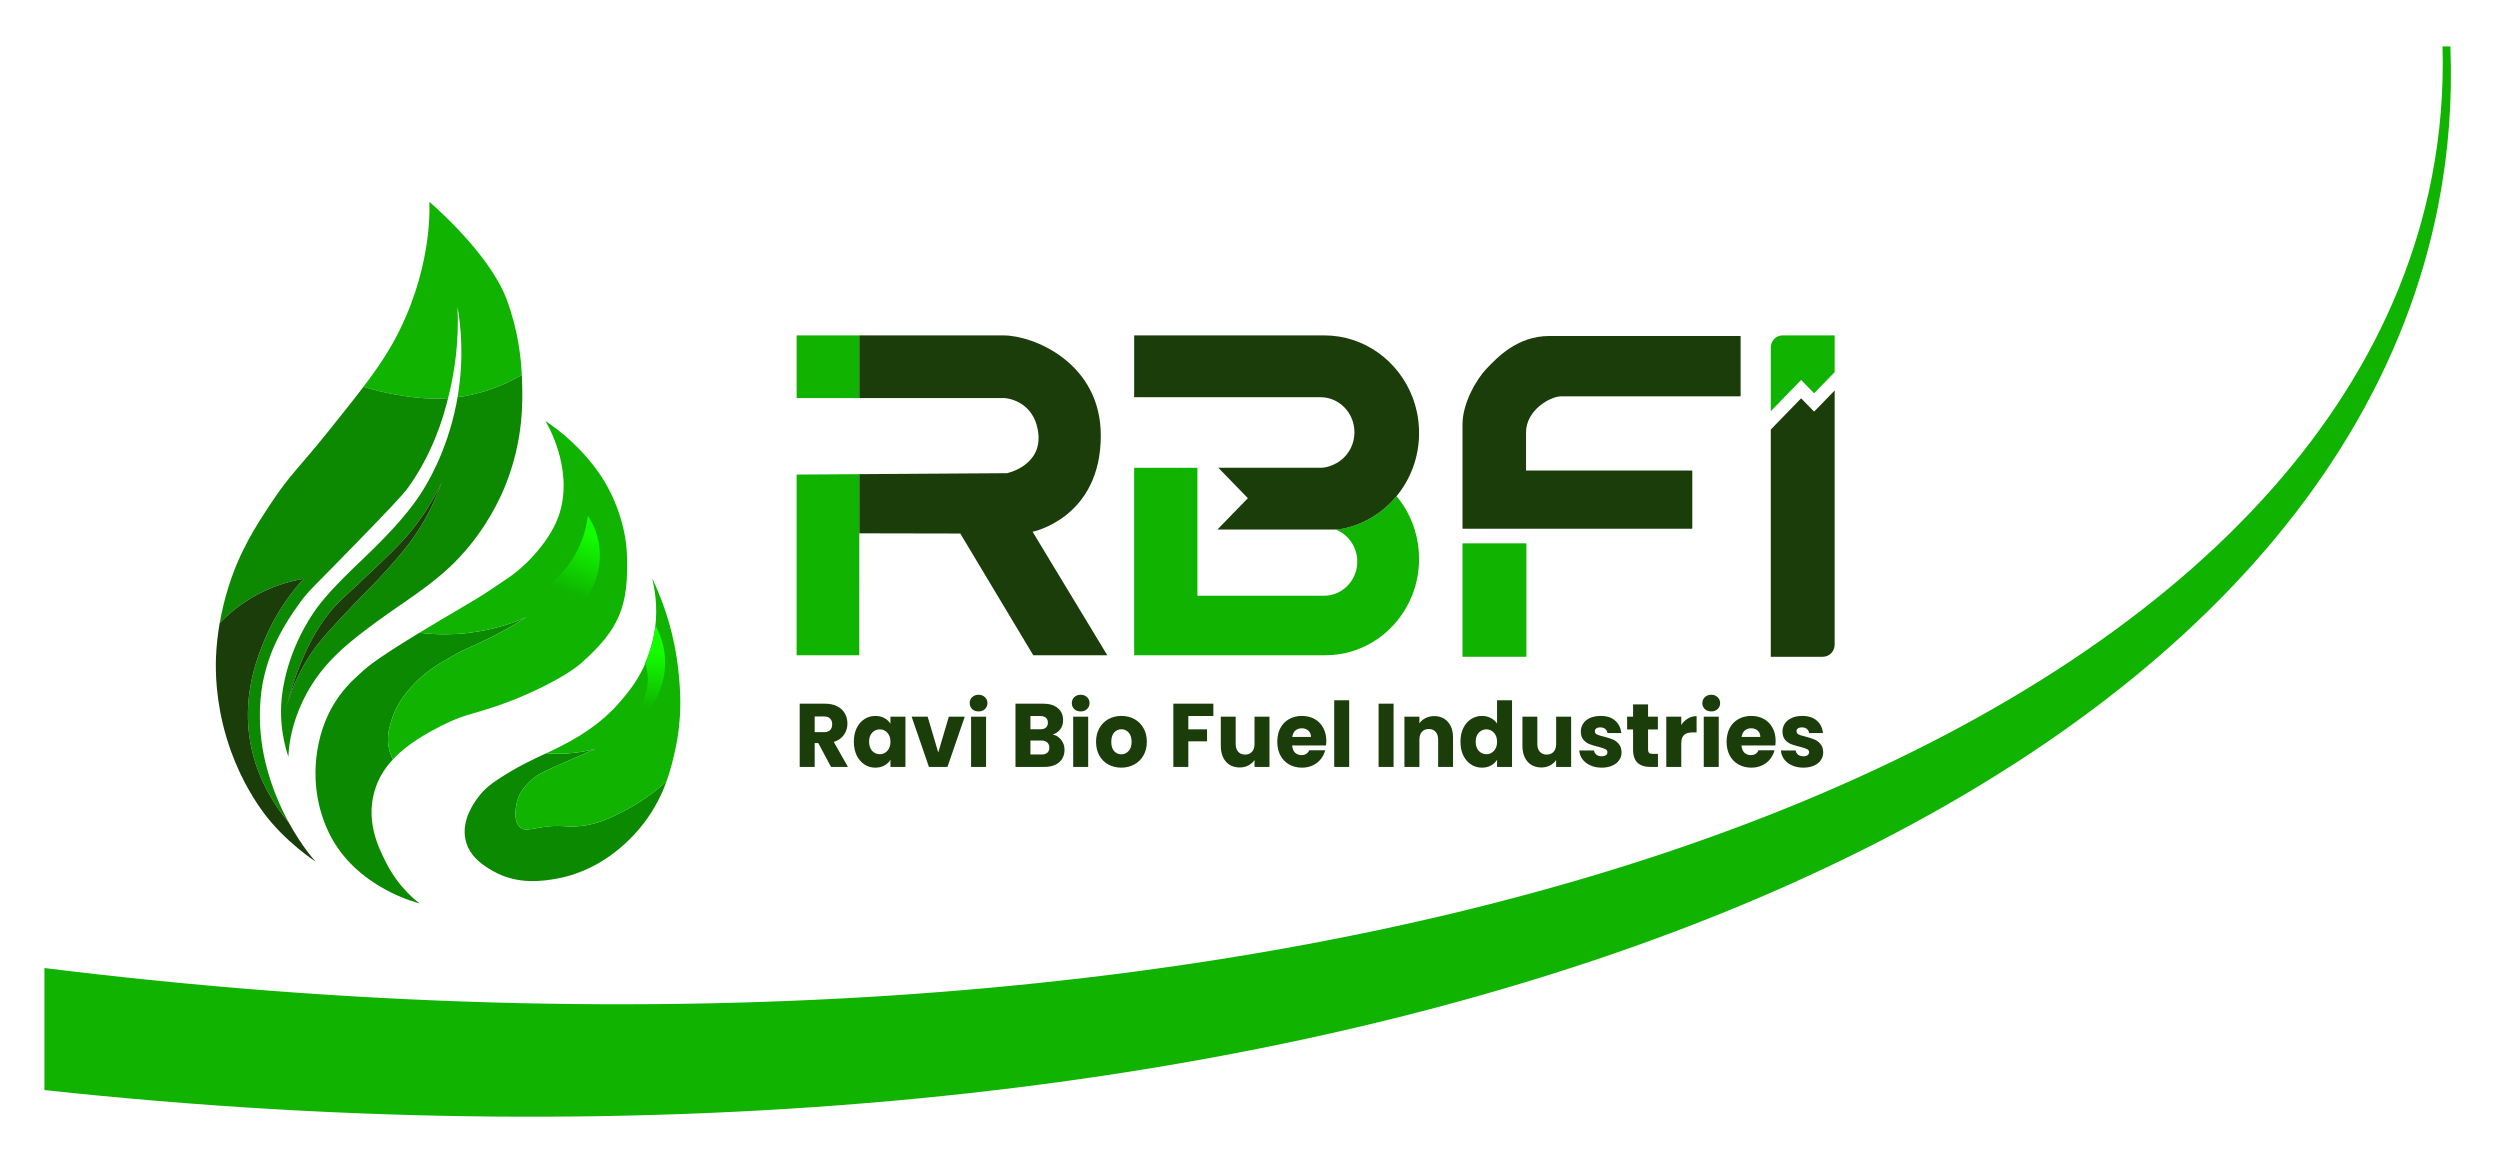 <svg width="247" height="115" viewBox="0 0 247 115" fill="none" xmlns="http://www.w3.org/2000/svg">
<path fill-rule="evenodd" clip-rule="evenodd" d="M6 32.793C6 18.548 17.548 7 31.793 7H242.934C243.057 11.368 242.704 15.725 241.851 20.054C230.046 79.915 126.766 113.031 6 98.061V32.793Z" fill="white"/>
<g filter="url(#filter0_d_209_434)">
<path fill-rule="evenodd" clip-rule="evenodd" d="M241.851 20.054C230.046 79.915 126.766 113.031 6 98.061V110.116C127.083 123.205 230.059 86.491 242.52 22.661C243.535 17.464 243.921 12.235 243.709 7H242.934C243.057 11.368 242.704 15.725 241.851 20.054Z" fill="#0FB300"/>
</g>
<g clip-path="url(#clip0_209_434)">
<path d="M52.04 60.967C51.289 61.444 50.111 62.158 48.607 62.921C46.772 63.853 46.27 63.938 44.775 64.783C43.403 65.558 42.322 66.169 41.157 67.336C40.428 68.07 39.263 69.265 38.676 71.185C38.453 71.911 38.206 72.75 38.4 73.803C38.483 74.266 38.636 74.675 38.82 75.029C38.119 75.781 37.547 76.639 37.179 77.631C35.935 80.99 37.489 83.871 38.031 84.997C39.41 87.86 41.465 89.255 41.465 89.255C41.465 89.255 35.146 87.793 32.483 82.253C30.976 79.115 31.114 76.183 31.242 74.97C31.719 70.421 33.954 68 35.364 66.738C36.108 66.073 36.463 65.543 41.437 62.516H41.438C42.495 62.649 43.709 62.714 45.051 62.638C48.036 62.469 50.435 61.665 52.04 60.967Z" fill="#0B8900"/>
<path d="M65.856 77.186C65.396 78.464 64.712 79.887 63.626 81.308C62.733 82.477 59.839 85.912 55.074 86.796C53.783 87.035 51.157 87.482 48.669 86.038C47.917 85.603 46.399 84.723 46.001 83.011C45.548 81.062 46.844 79.303 47.228 78.785C47.878 77.904 48.586 77.41 49.128 77.05C51.099 75.74 52.592 75.066 53.975 74.419C54.287 74.444 54.613 74.46 54.951 74.464C56.52 74.482 57.84 74.245 58.814 73.992C57.312 74.653 55.013 75.668 54.737 75.789C53.684 76.254 52.936 76.582 52.193 77.365C51.795 77.786 51.206 78.423 51.027 79.448C50.986 79.685 50.682 81.16 51.397 81.749C51.865 82.136 52.47 81.894 53.633 81.718C55.459 81.442 55.787 81.762 57.251 81.623C59.138 81.443 60.498 80.726 61.91 79.983C63.48 79.155 64.787 78.169 65.856 77.186Z" fill="#0B8900"/>
<path d="M45.204 30.312C45.362 33.81 44.899 36.675 44.438 38.639C44.388 38.85 44.334 39.085 44.269 39.341C42.205 39.489 40.491 39.215 39.288 39.017C38.052 38.811 36.923 38.531 35.909 38.216C37.444 36.189 38.559 34.509 39.502 32.584C42.846 25.773 42.414 19.936 42.414 19.936C42.414 19.936 48.306 24.922 50.048 29.556C51.225 32.695 51.476 35.439 51.553 37.051C49.846 38.033 47.71 38.915 45.207 39.244C45.854 35.465 45.546 32.3 45.204 30.312Z" fill="#0FB300"/>
<path d="M44.269 39.341C43.765 41.375 42.758 44.757 40.331 48.162C39.796 48.914 38.348 50.41 35.456 53.398C30.876 58.132 30.518 58.273 29.448 59.8C28.33 61.398 26.691 63.794 25.985 67.337C25.84 68.067 25.247 71.289 26.23 75.348C26.801 77.703 27.676 79.702 28.534 81.27C26.913 79.328 24.84 76.073 24.529 71.752C24.251 67.902 25.488 64.802 26.091 63.333C27.278 60.45 28.87 58.416 30.001 57.183C28.757 57.389 26.711 57.895 24.529 59.264C23.369 59.994 22.438 60.796 21.71 61.547C21.894 60.485 22.168 59.279 22.575 57.987C23.706 54.391 25.288 51.964 26.781 49.709C28.706 46.804 29.488 46.296 32.404 42.659C33.785 40.936 34.932 39.506 35.91 38.216C36.924 38.531 38.053 38.811 39.288 39.017C40.491 39.215 42.205 39.489 44.269 39.341Z" fill="#0C8900"/>
<path d="M31.182 85.127C31.091 85.067 28.125 83.126 26.023 80.267C25.4 79.42 23.974 77.358 22.863 74.33C21.431 70.432 21.316 67.103 21.323 65.65C21.325 65.154 21.346 63.63 21.708 61.548L21.71 61.546C22.438 60.796 23.369 59.994 24.528 59.264C26.711 57.894 28.757 57.389 30.001 57.183C28.87 58.415 27.278 60.449 26.091 63.332C25.488 64.802 24.251 67.901 24.528 71.751C24.84 76.072 26.913 79.328 28.533 81.269C28.533 81.271 28.533 81.271 28.535 81.273C29.848 83.674 31.117 85.056 31.182 85.127Z" fill="#1A3D0A"/>
<path d="M41.127 52.705C40.295 53.954 39.535 54.817 38.37 56.142C36.852 57.865 36.506 58.056 34.629 60.053C32.494 62.325 31.427 63.461 30.491 64.941C29.373 66.708 28.717 68.406 28.316 69.751C29.879 63.853 32.024 60.855 33.77 59.201C33.997 58.986 34.208 58.803 34.997 58.065C38.078 55.186 39.618 53.746 40.882 52.136C41.644 51.167 42.672 49.694 43.641 47.658C42.846 49.891 41.889 51.562 41.127 52.705ZM51.581 37.692C51.573 37.505 51.566 37.29 51.553 37.051C49.846 38.033 47.711 38.915 45.207 39.245C45.17 39.47 45.126 39.7 45.081 39.932C44.122 44.771 42.067 48.014 41.557 48.794C40.754 50.02 39.292 51.979 35.794 55.29C33.097 57.845 31.771 59.332 30.92 60.62C28.361 64.489 27.927 68.009 27.824 69.073C27.518 72.226 28.499 74.779 28.499 74.779C28.499 74.779 28.418 69.554 32.942 64.967C33.943 63.951 35.456 62.575 39.933 59.516C42.969 57.441 44.365 56.166 45.418 55.038C48.13 52.134 49.452 49.146 49.926 47.973C51.737 43.489 51.645 39.608 51.581 37.692Z" fill="#0C8900"/>
<path d="M43.641 47.658C42.846 49.891 41.888 51.562 41.127 52.705C40.295 53.954 39.535 54.817 38.37 56.142C36.851 57.865 36.506 58.056 34.629 60.053C32.493 62.325 31.427 63.46 30.491 64.941C29.372 66.708 28.717 68.405 28.315 69.751C29.879 63.853 32.023 60.855 33.77 59.201C33.997 58.986 34.208 58.803 34.997 58.065C38.078 55.186 39.617 53.746 40.882 52.136C41.644 51.167 42.672 49.694 43.641 47.658Z" fill="#1A3D0A"/>
<path fill-rule="evenodd" clip-rule="evenodd" d="M66.675 74.25C66.681 74.227 66.686 74.203 66.691 74.18C67.442 70.862 67.213 68.214 67.058 66.58C66.857 64.429 66.277 61 64.424 57.12C64.667 58.089 65.002 59.856 64.734 62.009C64.734 62.01 64.734 62.01 64.734 62.01C64.672 62.473 64.587 62.897 64.462 63.403C64.242 64.291 63.908 65.218 63.586 65.925C63.586 65.926 63.587 65.927 63.587 65.928C62.851 67.458 61.953 68.531 61.357 69.23C59.266 71.681 56.895 72.948 55.503 73.676C54.997 73.941 54.494 74.179 53.976 74.419C54.287 74.444 54.613 74.46 54.952 74.464C56.52 74.482 57.84 74.245 58.814 73.992C58.106 74.304 57.219 74.695 56.452 75.033C55.593 75.412 54.883 75.725 54.737 75.789L54.724 75.795C53.677 76.257 52.933 76.585 52.193 77.365C51.795 77.786 51.206 78.423 51.028 79.448C51.026 79.458 51.024 79.47 51.021 79.485C50.962 79.809 50.712 81.185 51.397 81.749C51.763 82.052 52.212 81.969 52.947 81.835C53.152 81.798 53.379 81.756 53.633 81.718C54.666 81.561 55.219 81.596 55.77 81.63C56.193 81.657 56.615 81.683 57.251 81.623C59.135 81.444 60.493 80.729 61.902 79.987L61.91 79.983C63.48 79.155 64.788 78.169 65.856 77.186C66.262 76.066 66.492 75.053 66.675 74.25Z" fill="#0FB300"/>
<path d="M64.498 63.269C64.298 64.097 64.031 64.841 63.732 65.502C63.878 65.931 63.994 66.459 64.001 67.055C64.029 69.652 61.992 71.3 61.703 71.519C61.858 71.638 62.008 71.75 62.163 71.869C62.609 71.587 64.856 70.1 65.532 67.111C66.039 64.874 65.399 62.967 64.764 61.758C64.709 62.244 64.624 62.748 64.498 63.269Z" fill="url(#paint0_linear_209_434)"/>
<path fill-rule="evenodd" clip-rule="evenodd" d="M59.212 46.776C60.718 48.944 61.831 51.955 61.94 54.754C62.142 59.955 61.143 62.166 57.541 65.413C55.852 66.936 52.07 68.693 49.725 69.528C48.433 69.989 47.577 70.238 46.869 70.443C45.801 70.753 45.073 70.964 43.702 71.657C41.971 72.534 40.161 73.588 38.82 75.029C38.636 74.676 38.483 74.266 38.4 73.803C38.206 72.751 38.452 71.911 38.676 71.185C39.263 69.266 40.428 68.07 41.157 67.337C42.322 66.169 43.403 65.558 44.775 64.784C45.608 64.312 46.133 64.078 46.752 63.8C47.244 63.58 47.795 63.334 48.607 62.921C50.111 62.158 51.289 61.445 52.039 60.967C50.435 61.665 48.036 62.469 45.05 62.638C43.709 62.714 42.495 62.649 41.438 62.516C42.637 61.786 44.103 60.911 45.91 59.855C47.634 58.845 48.334 58.368 49.256 57.74C49.552 57.538 49.871 57.321 50.255 57.065C52.023 55.881 54.49 53.287 55.288 50.702C56.689 46.169 53.957 41.709 53.889 41.598C53.981 41.653 56.938 43.499 59.212 46.776Z" fill="#0FB300"/>
<path d="M56.695 55.007C55.7 56.67 54.461 57.629 53.751 58.101C54.419 59.117 55.084 60.14 55.753 61.156C56.266 60.857 57.084 60.288 57.802 59.33C58.032 59.022 59.658 56.783 59.181 53.775C58.988 52.565 58.514 51.606 58.076 50.938C57.978 51.795 57.694 53.355 56.695 55.007Z" fill="url(#paint1_linear_209_434)"/>
<path d="M78.706 33.138H84.899V39.331H78.706V33.138Z" fill="#0FB300"/>
<path d="M84.9 64.741H78.705V46.888L84.898 46.847L84.9 64.741Z" fill="#0FB300"/>
<path d="M109.4 64.74H102.087L94.877 52.712L84.9 52.693L84.898 46.847L99.493 46.75C99.493 46.75 102.997 46.02 102.576 42.746C102.155 39.47 99.257 39.331 99.257 39.331H84.898V33.138H99.145C102.111 33.138 108.759 35.843 108.759 43.028C108.759 51.186 102.02 52.538 102.02 52.538L109.4 64.74Z" fill="#1A3D0A"/>
<path d="M140.205 55.219C140.205 56.507 139.956 57.737 139.505 58.859C138.115 62.311 134.808 64.74 130.95 64.74H112.056V46.216H118.305V58.859H130.817C132.628 58.859 134.097 57.348 134.097 55.485C134.097 54.056 133.234 52.836 132.016 52.344C132.082 52.336 132.148 52.327 132.214 52.316C134.513 51.967 136.539 50.76 137.977 49.021C138.772 49.974 139.387 51.091 139.767 52.316C140.052 53.231 140.205 54.206 140.205 55.219Z" fill="#0FB300"/>
<path d="M140.205 42.779C140.205 43.987 139.989 45.146 139.593 46.212C139.212 47.245 138.66 48.192 137.977 49.021C136.539 50.76 134.513 51.967 132.214 52.316H120.282L123.29 49.22L120.37 46.215H130.467C131.039 46.215 131.563 46.021 132.035 45.762C133.097 45.18 133.818 44.03 133.818 42.706C133.818 40.793 132.312 39.242 130.453 39.242H112.056V33.137H130.833C134.796 33.137 138.185 35.666 139.555 39.242C139.975 40.338 140.205 41.53 140.205 42.779Z" fill="#1A3D0A"/>
<path d="M150.773 42.71V46.489H167.198V52.242H144.495V41.919C144.495 39.805 145.91 37.412 146.898 36.395C147.887 35.379 149.863 33.195 153.098 33.195H171.974V39.157H154.261C153.115 39.157 150.773 40.561 150.773 42.71Z" fill="#1A3D0A"/>
<path d="M144.496 53.682H150.807V64.89H144.496V53.682Z" fill="#0FB300"/>
<path d="M181.264 33.136V36.767L179.234 38.856L177.952 37.539L174.953 40.626V34.339C174.953 33.675 175.477 33.136 176.122 33.136H181.264Z" fill="#0FB300"/>
<path d="M181.264 38.581V63.688C181.264 64.352 180.741 64.889 180.095 64.889H174.953V42.44L177.952 39.354L179.234 40.67L181.264 38.581Z" fill="#1A3D0A"/>
<path d="M82.108 75.773L80.845 73.414H80.49V75.773H79.01V69.523H81.494C81.972 69.523 82.379 69.609 82.714 69.781C83.054 69.954 83.308 70.191 83.475 70.494C83.642 70.79 83.726 71.123 83.726 71.491C83.726 71.906 83.611 72.277 83.38 72.603C83.155 72.93 82.82 73.161 82.376 73.298L83.778 75.773H82.108ZM80.49 72.336H81.407C81.678 72.336 81.88 72.268 82.013 72.132C82.151 71.995 82.221 71.802 82.221 71.553C82.221 71.316 82.151 71.129 82.013 70.992C81.88 70.856 81.678 70.787 81.407 70.787H80.49V72.336ZM84.361 73.28C84.361 72.77 84.453 72.322 84.638 71.936C84.828 71.55 85.085 71.253 85.407 71.046C85.731 70.838 86.091 70.734 86.489 70.734C86.829 70.734 87.126 70.805 87.38 70.948C87.64 71.09 87.839 71.277 87.977 71.508V70.805H89.457V75.773H87.977V75.069C87.833 75.301 87.631 75.488 87.372 75.63C87.118 75.773 86.821 75.844 86.48 75.844C86.088 75.844 85.731 75.74 85.407 75.532C85.085 75.319 84.828 75.019 84.638 74.633C84.453 74.241 84.361 73.79 84.361 73.28ZM87.977 73.289C87.977 72.909 87.873 72.609 87.666 72.39C87.464 72.17 87.216 72.06 86.922 72.06C86.627 72.06 86.377 72.17 86.169 72.39C85.967 72.603 85.866 72.9 85.866 73.28C85.866 73.66 85.967 73.963 86.169 74.188C86.377 74.408 86.627 74.517 86.922 74.517C87.216 74.517 87.464 74.408 87.666 74.188C87.873 73.969 87.977 73.669 87.977 73.289ZM92.699 74.348L93.746 70.805H95.32L93.607 75.773H91.781L90.068 70.805H91.652L92.699 74.348ZM96.688 70.289C96.428 70.289 96.214 70.212 96.047 70.058C95.886 69.897 95.805 69.701 95.805 69.47C95.805 69.233 95.886 69.037 96.047 68.882C96.214 68.722 96.428 68.642 96.688 68.642C96.941 68.642 97.149 68.722 97.311 68.882C97.477 69.037 97.561 69.233 97.561 69.47C97.561 69.701 97.477 69.897 97.311 70.058C97.149 70.212 96.941 70.289 96.688 70.289ZM97.423 70.805V75.773H95.943V70.805H97.423ZM104.006 72.568C104.358 72.645 104.64 72.826 104.854 73.111C105.067 73.39 105.174 73.71 105.174 74.072C105.174 74.594 104.995 75.01 104.637 75.319C104.286 75.621 103.792 75.773 103.158 75.773H100.329V69.523H103.063C103.68 69.523 104.161 69.669 104.508 69.96C104.86 70.25 105.035 70.645 105.035 71.144C105.035 71.511 104.94 71.817 104.75 72.06C104.565 72.304 104.317 72.473 104.006 72.568ZM101.808 72.052H102.778C103.02 72.052 103.204 71.998 103.331 71.891C103.464 71.779 103.53 71.615 103.53 71.402C103.53 71.188 103.464 71.025 103.331 70.912C103.204 70.799 103.02 70.743 102.778 70.743H101.808V72.052ZM102.898 74.544C103.147 74.544 103.337 74.488 103.47 74.375C103.608 74.256 103.677 74.087 103.677 73.868C103.677 73.648 103.605 73.476 103.461 73.351C103.322 73.227 103.129 73.164 102.881 73.164H101.808V74.544H102.898ZM106.776 70.289C106.517 70.289 106.303 70.212 106.136 70.058C105.975 69.897 105.894 69.701 105.894 69.47C105.894 69.233 105.975 69.037 106.136 68.882C106.303 68.722 106.517 68.642 106.776 68.642C107.03 68.642 107.238 68.722 107.399 68.882C107.566 69.037 107.65 69.233 107.65 69.47C107.65 69.701 107.566 69.897 107.399 70.058C107.238 70.212 107.03 70.289 106.776 70.289ZM107.512 70.805V75.773H106.032V70.805H107.512ZM110.781 75.844C110.309 75.844 109.882 75.74 109.501 75.532C109.126 75.325 108.829 75.028 108.61 74.642C108.397 74.256 108.29 73.805 108.29 73.289C108.29 72.778 108.399 72.33 108.618 71.945C108.838 71.553 109.138 71.253 109.518 71.046C109.899 70.838 110.326 70.734 110.799 70.734C111.272 70.734 111.699 70.838 112.08 71.046C112.46 71.253 112.76 71.553 112.979 71.945C113.199 72.33 113.308 72.778 113.308 73.289C113.308 73.799 113.196 74.25 112.971 74.642C112.751 75.028 112.449 75.325 112.062 75.532C111.682 75.74 111.254 75.844 110.781 75.844ZM110.781 74.526C111.064 74.526 111.304 74.419 111.5 74.206C111.702 73.992 111.802 73.686 111.802 73.289C111.802 72.891 111.704 72.586 111.508 72.372C111.318 72.158 111.081 72.052 110.799 72.052C110.51 72.052 110.271 72.158 110.081 72.372C109.89 72.58 109.795 72.885 109.795 73.289C109.795 73.686 109.887 73.992 110.072 74.206C110.262 74.419 110.499 74.526 110.781 74.526ZM119.88 69.523V70.743H117.406V72.06H119.257V73.244H117.406V75.773H115.926V69.523H119.88ZM125.425 70.805V75.773H123.946V75.096C123.796 75.316 123.591 75.494 123.331 75.63C123.078 75.761 122.796 75.826 122.484 75.826C122.114 75.826 121.788 75.743 121.506 75.577C121.224 75.405 121.004 75.158 120.848 74.838C120.693 74.517 120.615 74.141 120.615 73.707V70.805H122.086V73.503C122.086 73.835 122.169 74.093 122.337 74.277C122.504 74.461 122.729 74.553 123.012 74.553C123.3 74.553 123.528 74.461 123.695 74.277C123.862 74.093 123.946 73.835 123.946 73.503V70.805H125.425ZM131.04 73.209C131.04 73.351 131.031 73.5 131.014 73.654H127.665C127.688 73.963 127.784 74.2 127.951 74.366C128.124 74.526 128.334 74.606 128.582 74.606C128.951 74.606 129.208 74.446 129.353 74.126H130.927C130.846 74.452 130.699 74.746 130.486 75.007C130.278 75.268 130.015 75.473 129.698 75.621C129.381 75.77 129.027 75.844 128.634 75.844C128.161 75.844 127.74 75.74 127.371 75.532C127.002 75.325 126.713 75.028 126.506 74.642C126.298 74.256 126.195 73.805 126.195 73.289C126.195 72.773 126.295 72.322 126.497 71.936C126.705 71.55 126.993 71.253 127.362 71.046C127.731 70.838 128.155 70.734 128.634 70.734C129.102 70.734 129.517 70.835 129.88 71.037C130.243 71.239 130.526 71.526 130.728 71.9C130.935 72.274 131.04 72.71 131.04 73.209ZM129.526 72.808C129.526 72.547 129.439 72.339 129.265 72.185C129.093 72.031 128.876 71.954 128.617 71.954C128.369 71.954 128.158 72.028 127.985 72.176C127.818 72.325 127.714 72.535 127.674 72.808H129.526ZM133.3 69.185V75.773H131.82V69.185H133.3ZM137.685 69.523V75.773H136.205V69.523H137.685ZM141.699 70.752C142.264 70.752 142.714 70.942 143.048 71.322C143.389 71.695 143.559 72.212 143.559 72.871V75.773H142.089V73.075C142.089 72.743 142.005 72.485 141.837 72.301C141.67 72.117 141.445 72.025 141.162 72.025C140.88 72.025 140.655 72.117 140.487 72.301C140.32 72.485 140.237 72.743 140.237 73.075V75.773H138.757V70.805H140.237V71.464C140.386 71.244 140.589 71.072 140.843 70.948C141.096 70.817 141.382 70.752 141.699 70.752ZM144.293 73.28C144.293 72.77 144.386 72.322 144.57 71.936C144.76 71.55 145.017 71.253 145.34 71.046C145.663 70.838 146.023 70.734 146.421 70.734C146.739 70.734 147.027 70.802 147.287 70.939C147.552 71.075 147.76 71.259 147.91 71.491V69.185H149.389V75.773H147.91V75.06C147.771 75.298 147.572 75.488 147.312 75.63C147.059 75.773 146.762 75.844 146.421 75.844C146.023 75.844 145.663 75.74 145.34 75.532C145.017 75.319 144.76 75.019 144.57 74.633C144.386 74.241 144.293 73.79 144.293 73.28ZM147.91 73.289C147.91 72.909 147.806 72.609 147.599 72.39C147.396 72.17 147.148 72.06 146.854 72.06C146.56 72.06 146.309 72.17 146.102 72.39C145.9 72.603 145.798 72.9 145.798 73.28C145.798 73.66 145.9 73.963 146.102 74.188C146.309 74.408 146.56 74.517 146.854 74.517C147.148 74.517 147.396 74.408 147.599 74.188C147.806 73.969 147.91 73.669 147.91 73.289ZM155.227 70.805V75.773H153.747V75.096C153.598 75.316 153.393 75.494 153.133 75.63C152.879 75.761 152.597 75.826 152.285 75.826C151.916 75.826 151.59 75.743 151.308 75.577C151.025 75.405 150.806 75.158 150.65 74.838C150.495 74.517 150.416 74.141 150.416 73.707V70.805H151.887V73.503C151.887 73.835 151.971 74.093 152.138 74.277C152.305 74.461 152.53 74.553 152.813 74.553C153.102 74.553 153.329 74.461 153.497 74.277C153.664 74.093 153.747 73.835 153.747 73.503V70.805H155.227ZM158.254 75.844C157.833 75.844 157.458 75.77 157.129 75.621C156.8 75.473 156.541 75.271 156.35 75.016C156.16 74.755 156.053 74.464 156.03 74.144H157.493C157.51 74.316 157.587 74.455 157.726 74.562C157.865 74.669 158.035 74.722 158.236 74.722C158.421 74.722 158.562 74.687 158.66 74.615C158.765 74.538 158.816 74.44 158.816 74.322C158.816 74.179 158.744 74.075 158.6 74.01C158.456 73.939 158.222 73.862 157.899 73.778C157.553 73.695 157.265 73.609 157.034 73.52C156.803 73.425 156.604 73.28 156.437 73.084C156.269 72.882 156.186 72.612 156.186 72.274C156.186 71.989 156.261 71.731 156.411 71.5C156.566 71.262 156.792 71.075 157.086 70.939C157.386 70.802 157.74 70.734 158.15 70.734C158.756 70.734 159.232 70.888 159.578 71.197C159.93 71.505 160.131 71.915 160.184 72.425H158.816C158.794 72.253 158.718 72.117 158.591 72.016C158.47 71.915 158.308 71.865 158.107 71.865C157.934 71.865 157.801 71.9 157.709 71.971C157.616 72.037 157.57 72.129 157.57 72.247C157.57 72.39 157.642 72.497 157.786 72.568C157.937 72.639 158.167 72.71 158.479 72.781C158.837 72.876 159.128 72.971 159.353 73.066C159.578 73.155 159.774 73.304 159.941 73.511C160.114 73.713 160.203 73.986 160.21 74.33C160.21 74.621 160.129 74.882 159.967 75.114C159.811 75.339 159.583 75.517 159.283 75.648C158.989 75.778 158.646 75.844 158.254 75.844ZM163.805 74.482V75.773H163.053C162.516 75.773 162.098 75.639 161.798 75.372C161.498 75.099 161.348 74.657 161.348 74.046V72.069H160.76V70.805H161.348V69.595H162.828V70.805H163.797V72.069H162.828V74.063C162.828 74.212 162.862 74.319 162.931 74.384C163.001 74.449 163.116 74.482 163.278 74.482H163.805ZM166.109 71.633C166.282 71.36 166.498 71.147 166.758 70.992C167.018 70.832 167.306 70.752 167.624 70.752V72.363H167.217C166.848 72.363 166.57 72.446 166.386 72.612C166.201 72.773 166.109 73.057 166.109 73.467V75.773H164.629V70.805H166.109V71.633ZM169.075 70.289C168.815 70.289 168.601 70.212 168.435 70.058C168.273 69.897 168.192 69.701 168.192 69.47C168.192 69.233 168.273 69.037 168.435 68.882C168.601 68.722 168.815 68.642 169.075 68.642C169.328 68.642 169.536 68.722 169.698 68.882C169.865 69.037 169.949 69.233 169.949 69.47C169.949 69.701 169.865 69.897 169.698 70.058C169.536 70.212 169.328 70.289 169.075 70.289ZM169.81 70.805V75.773H168.33V70.805H169.81ZM175.433 73.209C175.433 73.351 175.424 73.5 175.407 73.654H172.059C172.082 73.963 172.177 74.2 172.345 74.366C172.517 74.526 172.728 74.606 172.976 74.606C173.345 74.606 173.602 74.446 173.746 74.126H175.321C175.24 74.452 175.093 74.746 174.88 75.007C174.672 75.268 174.41 75.473 174.092 75.621C173.775 75.77 173.42 75.844 173.028 75.844C172.555 75.844 172.134 75.74 171.765 75.532C171.396 75.325 171.107 75.028 170.9 74.642C170.692 74.256 170.588 73.805 170.588 73.289C170.588 72.773 170.689 72.322 170.891 71.936C171.099 71.55 171.387 71.253 171.756 71.046C172.125 70.838 172.549 70.734 173.028 70.734C173.495 70.734 173.91 70.835 174.274 71.037C174.637 71.239 174.92 71.526 175.122 71.9C175.33 72.274 175.433 72.71 175.433 73.209ZM173.919 72.808C173.919 72.547 173.833 72.339 173.66 72.185C173.486 72.031 173.27 71.954 173.011 71.954C172.762 71.954 172.552 72.028 172.379 72.176C172.211 72.325 172.108 72.535 172.067 72.808H173.919ZM178.178 75.844C177.757 75.844 177.382 75.77 177.053 75.621C176.725 75.473 176.465 75.271 176.274 75.016C176.084 74.755 175.977 74.464 175.954 74.144H177.417C177.434 74.316 177.512 74.455 177.65 74.562C177.789 74.669 177.959 74.722 178.161 74.722C178.345 74.722 178.486 74.687 178.585 74.615C178.688 74.538 178.74 74.44 178.74 74.322C178.74 74.179 178.668 74.075 178.524 74.01C178.38 73.939 178.146 73.862 177.823 73.778C177.477 73.695 177.188 73.609 176.958 73.52C176.727 73.425 176.528 73.28 176.361 73.084C176.194 72.882 176.11 72.612 176.11 72.274C176.11 71.989 176.185 71.731 176.335 71.5C176.491 71.262 176.716 71.075 177.01 70.939C177.31 70.802 177.665 70.734 178.074 70.734C178.68 70.734 179.155 70.888 179.502 71.197C179.854 71.505 180.056 71.915 180.108 72.425H178.74C178.717 72.253 178.642 72.117 178.515 72.016C178.395 71.915 178.233 71.865 178.031 71.865C177.858 71.865 177.725 71.9 177.633 71.971C177.54 72.037 177.494 72.129 177.494 72.247C177.494 72.39 177.566 72.497 177.71 72.568C177.861 72.639 178.091 72.71 178.403 72.781C178.76 72.876 179.052 72.971 179.277 73.066C179.502 73.155 179.698 73.304 179.865 73.511C180.038 73.713 180.128 73.986 180.133 74.33C180.133 74.621 180.053 74.882 179.891 75.114C179.735 75.339 179.507 75.517 179.208 75.648C178.913 75.778 178.57 75.844 178.178 75.844Z" fill="#1A3D0A"/>
</g>
<defs>
<filter id="filter0_d_209_434" x="0.358" y="0.552" width="245.825" height="113.81" filterUnits="userSpaceOnUse" color-interpolation-filters="sRGB">
<feFlood flood-opacity="0" result="BackgroundImageFix"/>
<feColorMatrix in="SourceAlpha" type="matrix" values="0 0 0 0 0 0 0 0 0 0 0 0 0 0 0 0 0 0 127 0" result="hardAlpha"/>
<feOffset dx="-1.612" dy="-2.418"/>
<feGaussianBlur stdDeviation="2.015"/>
<feComposite in2="hardAlpha" operator="out"/>
<feColorMatrix type="matrix" values="0 0 0 0 0 0 0 0 0 0 0 0 0 0 0 0 0 0 0.25 0"/>
<feBlend mode="normal" in2="BackgroundImageFix" result="effect1_dropShadow_209_434"/>
<feBlend mode="normal" in="SourceGraphic" in2="effect1_dropShadow_209_434" result="shape"/>
</filter>
<linearGradient id="paint0_linear_209_434" x1="64.304" y1="64.364" x2="63.505" y2="69.923" gradientUnits="userSpaceOnUse">
<stop stop-color="#13FE00"/>
<stop offset="1" stop-color="#0FB300"/>
</linearGradient>
<linearGradient id="paint1_linear_209_434" x1="58.521" y1="51.646" x2="55.412" y2="59.668" gradientUnits="userSpaceOnUse">
<stop stop-color="#13FE00"/>
<stop offset="0.13" stop-color="#13FE00"/>
<stop offset="0.85" stop-color="#0FB300"/>
<stop offset="1" stop-color="#0FB300"/>
</linearGradient>
<clipPath id="clip0_209_434">
<rect width="159.997" height="69.319" fill="white" transform="translate(21.323 19.936)"/>
</clipPath>
</defs>
</svg>
